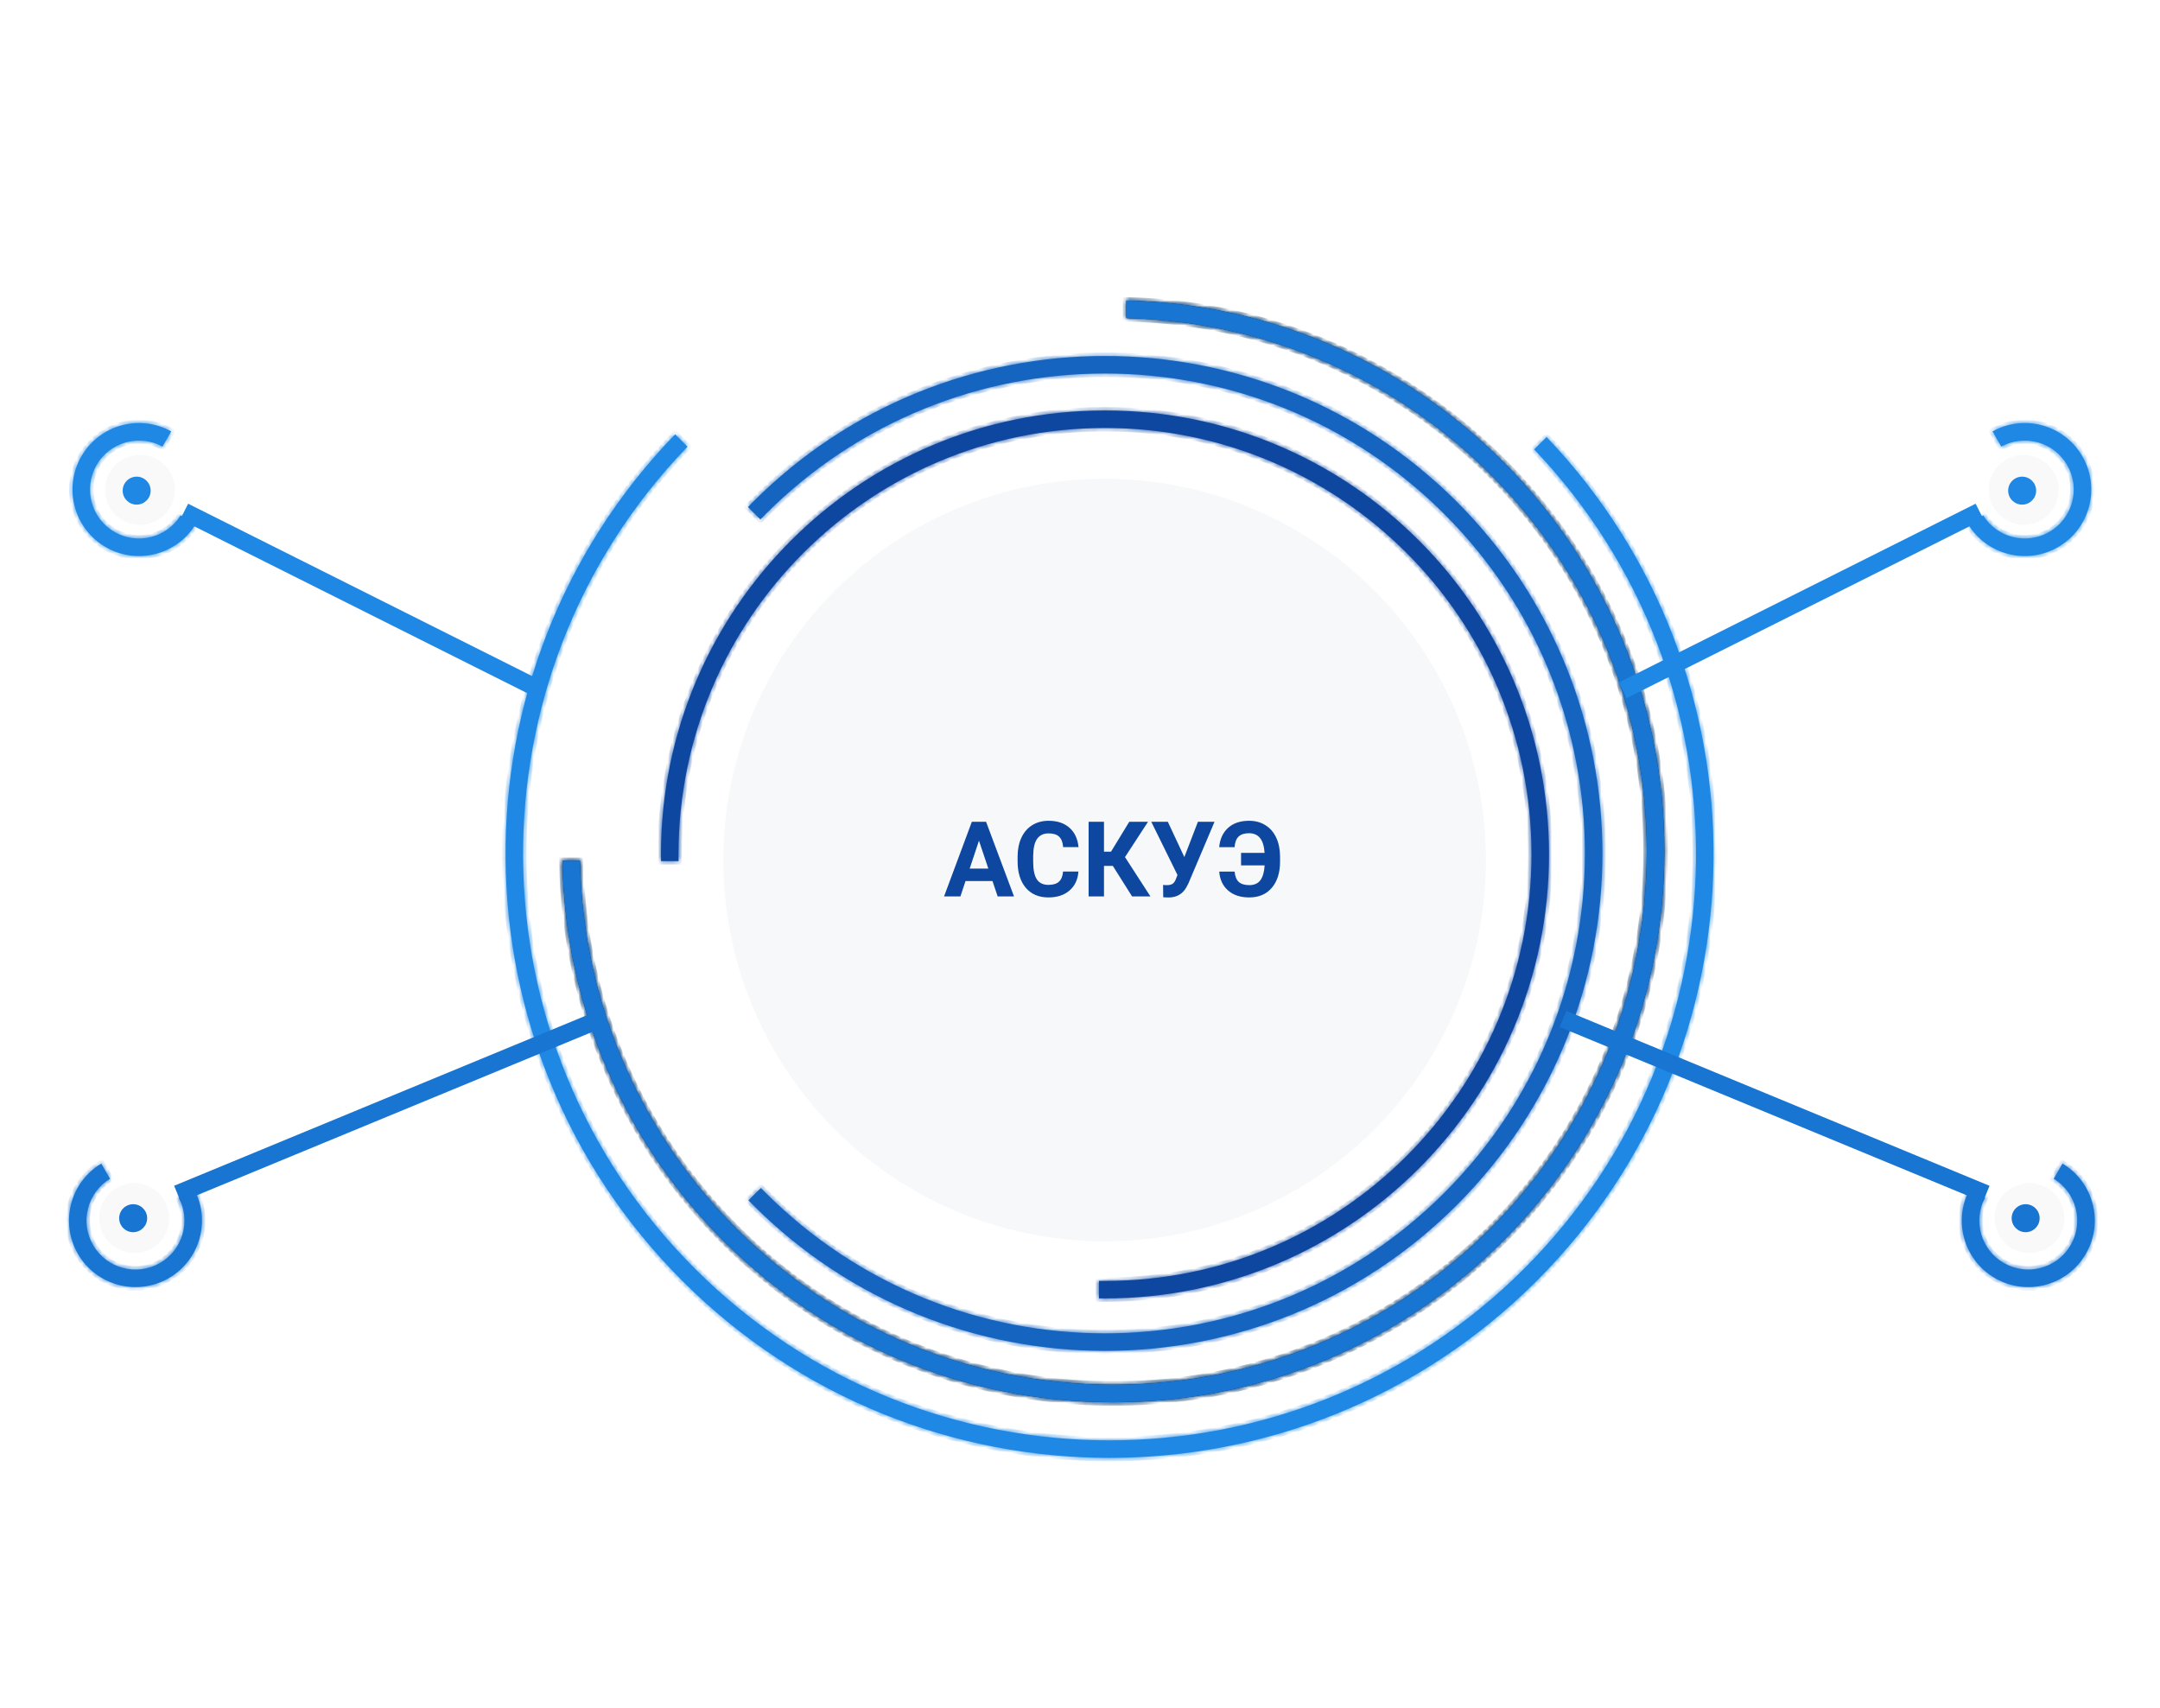 <svg width="435" height="344" viewBox="0 0 435 344" fill="none" xmlns="http://www.w3.org/2000/svg">
<g filter="url(#filter0_d)">
<circle cx="222.458" cy="173.22" r="76.788" fill="#F6F8F9"/>
</g>
<mask id="path-2-inside-1" fill="white">
<path fill-rule="evenodd" clip-rule="evenodd" d="M116.803 173.376C117.825 231.826 165.526 278.893 224.219 278.893C283.553 278.893 331.653 230.793 331.653 171.459C331.653 113.001 284.962 65.447 226.838 64.057L226.838 60.534C286.908 61.925 335.175 111.055 335.175 171.459C335.175 232.739 285.499 282.415 224.219 282.415C163.58 282.415 114.303 233.771 113.28 173.376L116.803 173.376Z"/>
</mask>
<path fill-rule="evenodd" clip-rule="evenodd" d="M116.803 173.376C117.825 231.826 165.526 278.893 224.219 278.893C283.553 278.893 331.653 230.793 331.653 171.459C331.653 113.001 284.962 65.447 226.838 64.057L226.838 60.534C286.908 61.925 335.175 111.055 335.175 171.459C335.175 232.739 285.499 282.415 224.219 282.415C163.58 282.415 114.303 233.771 113.28 173.376L116.803 173.376Z" fill="black"/>
<path d="M116.803 173.376L117.507 173.364L117.495 172.672L116.803 172.672L116.803 173.376ZM226.838 64.057L226.133 64.057L226.133 64.745L226.821 64.761L226.838 64.057ZM226.838 60.534L226.854 59.83L226.133 59.813L226.133 60.534L226.838 60.534ZM113.28 173.376L113.28 172.672L112.563 172.672L112.575 173.388L113.28 173.376ZM116.098 173.389C117.128 232.222 165.141 279.597 224.219 279.597L224.219 278.188C165.911 278.188 118.523 231.43 117.507 173.364L116.098 173.389ZM224.219 279.597C283.942 279.597 332.357 231.182 332.357 171.459L330.948 171.459C330.948 230.404 283.164 278.188 224.219 278.188L224.219 279.597ZM332.357 171.459C332.357 112.617 285.36 64.752 226.855 63.353L226.821 64.761C284.564 66.143 330.948 113.384 330.948 171.459L332.357 171.459ZM226.133 60.534L226.133 64.057L227.542 64.057L227.542 60.534L226.133 60.534ZM335.88 171.459C335.88 110.672 287.306 61.229 226.854 59.83L226.822 61.238C286.51 62.62 334.471 111.439 334.471 171.459L335.88 171.459ZM224.219 283.12C285.888 283.12 335.88 233.128 335.88 171.459L334.471 171.459C334.471 232.349 285.11 281.711 224.219 281.711L224.219 283.12ZM112.575 173.388C113.605 234.167 163.195 283.12 224.219 283.12L224.219 281.711C163.966 281.711 115.001 233.376 113.984 173.364L112.575 173.388ZM116.803 172.672L113.28 172.672L113.28 174.081L116.803 174.081L116.803 172.672Z" fill="black" mask="url(#path-2-inside-1)"/>
<mask id="path-4-inside-2" fill="white">
<path fill-rule="evenodd" clip-rule="evenodd" d="M116.803 173.376C117.825 231.826 165.526 278.893 224.219 278.893C283.553 278.893 331.653 230.793 331.653 171.459C331.653 113.001 284.962 65.447 226.838 64.057L226.838 60.534C286.908 61.925 335.175 111.055 335.175 171.459C335.175 232.739 285.499 282.415 224.219 282.415C163.58 282.415 114.303 233.771 113.28 173.376L116.803 173.376Z"/>
</mask>
<path fill-rule="evenodd" clip-rule="evenodd" d="M116.803 173.376C117.825 231.826 165.526 278.893 224.219 278.893C283.553 278.893 331.653 230.793 331.653 171.459C331.653 113.001 284.962 65.447 226.838 64.057L226.838 60.534C286.908 61.925 335.175 111.055 335.175 171.459C335.175 232.739 285.499 282.415 224.219 282.415C163.58 282.415 114.303 233.771 113.28 173.376L116.803 173.376Z" fill="#1875D2"/>
<path d="M116.803 173.376L117.507 173.364L117.495 172.672L116.803 172.672L116.803 173.376ZM226.838 64.057L226.133 64.057L226.133 64.745L226.821 64.761L226.838 64.057ZM226.838 60.534L226.854 59.83L226.133 59.813L226.133 60.534L226.838 60.534ZM113.28 173.376L113.28 172.672L112.563 172.672L112.575 173.388L113.28 173.376ZM116.098 173.389C117.128 232.222 165.141 279.597 224.219 279.597L224.219 278.188C165.911 278.188 118.523 231.43 117.507 173.364L116.098 173.389ZM224.219 279.597C283.942 279.597 332.357 231.182 332.357 171.459L330.948 171.459C330.948 230.404 283.164 278.188 224.219 278.188L224.219 279.597ZM332.357 171.459C332.357 112.617 285.36 64.752 226.855 63.353L226.821 64.761C284.564 66.143 330.948 113.384 330.948 171.459L332.357 171.459ZM226.133 60.534L226.133 64.057L227.542 64.057L227.542 60.534L226.133 60.534ZM335.88 171.459C335.88 110.672 287.306 61.229 226.854 59.83L226.822 61.238C286.51 62.62 334.471 111.439 334.471 171.459L335.88 171.459ZM224.219 283.12C285.888 283.12 335.88 233.128 335.88 171.459L334.471 171.459C334.471 232.349 285.11 281.711 224.219 281.711L224.219 283.12ZM112.575 173.388C113.605 234.167 163.195 283.12 224.219 283.12L224.219 281.711C163.966 281.711 115.001 233.376 113.984 173.364L112.575 173.388ZM116.803 172.672L113.28 172.672L113.28 174.081L116.803 174.081L116.803 172.672Z" fill="#1875D2" mask="url(#path-4-inside-2)"/>
<g filter="url(#filter1_d)">
<circle r="7.045" transform="matrix(-0.966 -0.259 0.259 -0.966 27.037 245.333)" fill="#F9F9F9"/>
</g>
<mask id="path-7-inside-3" fill="white">
<path fill-rule="evenodd" clip-rule="evenodd" d="M22.155 237.407C17.59 240.183 16.057 246.113 18.743 250.764C21.467 255.482 27.499 257.099 32.217 254.375C36.844 251.704 38.488 245.851 35.981 241.176L39.033 239.414C42.511 245.774 40.29 253.781 33.978 257.425C27.576 261.122 19.389 258.928 15.692 252.525C12.034 246.189 14.144 238.106 20.394 234.356L22.155 237.407Z"/>
</mask>
<path fill-rule="evenodd" clip-rule="evenodd" d="M22.155 237.407C17.59 240.183 16.057 246.113 18.743 250.764C21.467 255.482 27.499 257.099 32.217 254.375C36.844 251.704 38.488 245.851 35.981 241.176L39.033 239.414C42.511 245.774 40.29 253.781 33.978 257.425C27.576 261.122 19.389 258.928 15.692 252.525C12.034 246.189 14.144 238.106 20.394 234.356L22.155 237.407Z" fill="#1875D2"/>
<path d="M22.155 237.407L22.521 238.009L23.11 237.651L22.765 237.055L22.155 237.407ZM35.981 241.176L35.629 240.566L35.038 240.907L35.36 241.509L35.981 241.176ZM39.033 239.414L39.651 239.076L39.305 238.444L38.681 238.804L39.033 239.414ZM20.394 234.356L21.004 234.004L20.646 233.383L20.031 233.752L20.394 234.356ZM21.789 236.805C16.898 239.78 15.255 246.133 18.133 251.116L19.353 250.412C16.859 246.093 18.283 240.587 22.521 238.009L21.789 236.805ZM18.133 251.116C21.051 256.171 27.515 257.903 32.569 254.985L31.865 253.765C27.484 256.294 21.882 254.793 19.353 250.412L18.133 251.116ZM32.569 254.985C37.526 252.123 39.288 245.852 36.602 240.843L35.36 241.509C37.688 245.849 36.161 251.284 31.865 253.765L32.569 254.985ZM38.681 238.804L35.629 240.566L36.334 241.786L39.385 240.024L38.681 238.804ZM34.331 258.035C40.974 254.2 43.313 245.771 39.651 239.076L38.415 239.752C41.71 245.777 39.605 253.363 33.626 256.815L34.331 258.035ZM15.082 252.878C18.973 259.617 27.591 261.926 34.331 258.035L33.626 256.815C27.561 260.317 19.804 258.239 16.302 252.173L15.082 252.878ZM20.031 233.752C13.453 237.699 11.231 246.208 15.082 252.878L16.302 252.173C12.837 246.171 14.836 238.512 20.756 234.96L20.031 233.752ZM22.765 237.055L21.004 234.004L19.784 234.708L21.545 237.759L22.765 237.055Z" fill="#1875D2" mask="url(#path-7-inside-3)"/>
<g filter="url(#filter2_d)">
<circle cx="28.196" cy="98.664" r="7.045" transform="rotate(-105 28.196 98.664)" fill="#F9F9F9"/>
</g>
<mask id="path-10-inside-4" fill="white">
<path fill-rule="evenodd" clip-rule="evenodd" d="M32.723 89.94C28.036 87.374 22.134 89.011 19.448 93.663C16.724 98.38 18.341 104.413 23.059 107.137C27.685 109.808 33.575 108.306 36.37 103.799L39.422 105.56C35.653 111.752 27.608 113.831 21.297 110.188C14.895 106.491 12.701 98.304 16.398 91.901C20.056 85.565 28.112 83.351 34.484 86.889L32.723 89.94Z"/>
</mask>
<path fill-rule="evenodd" clip-rule="evenodd" d="M32.723 89.94C28.036 87.374 22.134 89.011 19.448 93.663C16.724 98.38 18.341 104.413 23.059 107.137C27.685 109.808 33.575 108.306 36.37 103.799L39.422 105.56C35.653 111.752 27.608 113.831 21.297 110.188C14.895 106.491 12.701 98.304 16.398 91.901C20.056 85.565 28.112 83.351 34.484 86.889L32.723 89.94Z" fill="#1F88E4"/>
<path d="M32.723 89.94L32.385 90.558L32.989 90.888L33.333 90.292L32.723 89.94ZM36.37 103.799L36.723 103.188L36.132 102.847L35.772 103.427L36.37 103.799ZM39.422 105.56L40.024 105.927L40.399 105.311L39.774 104.95L39.422 105.56ZM34.484 86.889L35.094 87.241L35.453 86.621L34.826 86.273L34.484 86.889ZM33.061 89.322C28.039 86.573 21.715 88.327 18.838 93.31L20.058 94.015C22.552 89.696 28.032 88.176 32.385 90.558L33.061 89.322ZM18.838 93.31C15.92 98.365 17.651 104.829 22.706 107.747L23.411 106.527C19.03 103.998 17.529 98.396 20.058 94.015L18.838 93.31ZM22.706 107.747C27.663 110.609 33.974 108.999 36.969 104.17L35.772 103.427C33.176 107.612 27.706 109.007 23.411 106.527L22.706 107.747ZM39.774 104.95L36.723 103.188L36.018 104.409L39.07 106.17L39.774 104.95ZM20.945 110.798C27.588 114.633 36.056 112.445 40.024 105.927L38.82 105.194C35.25 111.06 27.628 113.029 21.65 109.578L20.945 110.798ZM15.787 91.549C11.896 98.289 14.206 106.907 20.945 110.798L21.65 109.578C15.584 106.076 13.506 98.319 17.008 92.254L15.787 91.549ZM34.826 86.273C28.118 82.549 19.638 84.879 15.787 91.549L17.008 92.254C20.473 86.251 28.106 84.153 34.142 87.505L34.826 86.273ZM33.333 90.292L35.094 87.241L33.874 86.536L32.113 89.588L33.333 90.292Z" fill="#1F88E4" mask="url(#path-10-inside-4)"/>
<mask id="path-12-inside-5" fill="white">
<path fill-rule="evenodd" clip-rule="evenodd" d="M138.46 89.961C93.811 136.194 94.302 209.87 139.932 255.5C186.057 301.626 260.842 301.626 306.968 255.5C352.415 210.053 353.084 136.783 308.974 90.518L311.465 88.026C356.951 135.668 356.282 211.168 309.459 257.991C261.957 305.492 184.942 305.492 137.441 257.991C90.435 210.985 89.945 135.079 135.969 87.47L138.46 89.961Z"/>
</mask>
<path fill-rule="evenodd" clip-rule="evenodd" d="M138.46 89.961C93.811 136.194 94.302 209.87 139.932 255.5C186.057 301.626 260.842 301.626 306.968 255.5C352.415 210.053 353.084 136.783 308.974 90.518L311.465 88.026C356.951 135.668 356.282 211.168 309.459 257.991C261.957 305.492 184.942 305.492 137.441 257.991C90.435 210.985 89.945 135.079 135.969 87.47L138.46 89.961Z" fill="#1F88E4"/>
<path d="M138.46 89.961L138.967 90.451L139.448 89.953L138.958 89.463L138.46 89.961ZM308.974 90.518L308.475 90.019L307.989 90.506L308.464 91.004L308.974 90.518ZM311.465 88.026L311.975 87.54L311.477 87.018L310.967 87.528L311.465 88.026ZM135.969 87.47L136.467 86.972L135.96 86.465L135.462 86.98L135.969 87.47ZM137.953 89.472C93.038 135.981 93.531 210.096 139.433 255.998L140.43 255.002C95.072 209.644 94.584 136.408 138.967 90.451L137.953 89.472ZM139.433 255.998C185.834 302.399 261.065 302.399 307.466 255.998L306.47 255.002C260.619 300.853 186.28 300.853 140.43 255.002L139.433 255.998ZM307.466 255.998C353.185 210.28 353.857 136.574 309.483 90.031L308.464 91.004C352.311 136.993 351.646 209.826 306.47 255.002L307.466 255.998ZM310.967 87.528L308.475 90.019L309.472 91.016L311.963 88.524L310.967 87.528ZM309.957 258.489C357.051 211.395 357.724 135.458 311.975 87.54L310.955 88.513C356.177 135.879 355.512 210.941 308.961 257.493L309.957 258.489ZM136.943 258.489C184.719 306.266 262.18 306.266 309.957 258.489L308.961 257.493C261.734 304.719 185.165 304.719 137.939 257.493L136.943 258.489ZM135.462 86.98C89.171 134.865 89.665 211.211 136.943 258.489L137.939 257.493C91.206 210.76 90.718 135.293 136.475 87.96L135.462 86.98ZM138.958 89.463L136.467 86.972L135.471 87.968L137.962 90.459L138.958 89.463Z" fill="#1F88E4" mask="url(#path-12-inside-5)"/>
<mask id="path-14-inside-6" fill="white">
<path fill-rule="evenodd" clip-rule="evenodd" d="M290.879 240.232C253.132 277.979 191.932 277.979 154.185 240.232C153.863 239.91 153.545 239.587 153.229 239.263L150.738 241.754C151.054 242.078 151.373 242.401 151.694 242.722C190.817 281.845 254.247 281.845 293.369 242.722C332.492 203.6 332.492 140.169 293.369 101.047C254.247 61.924 190.817 61.924 151.694 101.047C151.339 101.402 150.987 101.759 150.638 102.119L153.129 104.61C153.477 104.25 153.829 103.893 154.185 103.538C191.932 65.79 253.132 65.79 290.879 103.538C328.626 141.285 328.626 202.485 290.879 240.232Z"/>
</mask>
<path fill-rule="evenodd" clip-rule="evenodd" d="M290.879 240.232C253.132 277.979 191.932 277.979 154.185 240.232C153.863 239.91 153.545 239.587 153.229 239.263L150.738 241.754C151.054 242.078 151.373 242.401 151.694 242.722C190.817 281.845 254.247 281.845 293.369 242.722C332.492 203.6 332.492 140.169 293.369 101.047C254.247 61.924 190.817 61.924 151.694 101.047C151.339 101.402 150.987 101.759 150.638 102.119L153.129 104.61C153.477 104.25 153.829 103.893 154.185 103.538C191.932 65.79 253.132 65.79 290.879 103.538C328.626 141.285 328.626 202.485 290.879 240.232Z" fill="#1564C0"/>
<path d="M153.229 239.263L153.734 238.771L153.236 238.259L152.731 238.764L153.229 239.263ZM150.738 241.754L150.24 241.255L149.748 241.747L150.233 242.245L150.738 241.754ZM150.638 102.119L150.132 101.628L149.649 102.126L150.14 102.617L150.638 102.119ZM153.129 104.61L152.631 105.108L153.137 105.614L153.635 105.1L153.129 104.61ZM153.687 240.73C191.709 278.752 253.355 278.752 291.377 240.73L290.381 239.733C252.909 277.205 192.155 277.205 154.683 239.733L153.687 240.73ZM152.724 239.754C153.042 240.081 153.363 240.406 153.687 240.73L154.683 239.733C154.364 239.414 154.048 239.094 153.734 238.771L152.724 239.754ZM152.731 238.764L150.24 241.255L151.236 242.252L153.727 239.761L152.731 238.764ZM150.233 242.245C150.552 242.572 150.872 242.897 151.196 243.22L152.192 242.224C151.873 241.905 151.557 241.584 151.243 241.262L150.233 242.245ZM151.196 243.22C190.594 282.618 254.47 282.618 293.868 243.22L292.871 242.224C254.024 281.072 191.04 281.072 152.192 242.224L151.196 243.22ZM293.868 243.22C333.265 203.823 333.265 139.946 293.868 100.549L292.871 101.545C331.719 140.392 331.719 203.377 292.871 242.224L293.868 243.22ZM293.868 100.549C254.47 61.151 190.594 61.151 151.196 100.549L152.192 101.545C191.04 62.697 254.024 62.697 292.871 101.545L293.868 100.549ZM151.196 100.549C150.838 100.906 150.484 101.266 150.132 101.628L151.143 102.609C151.49 102.253 151.839 101.898 152.192 101.545L151.196 100.549ZM150.14 102.617L152.631 105.108L153.627 104.111L151.136 101.62L150.14 102.617ZM153.687 103.039C153.329 103.397 152.974 103.757 152.623 104.119L153.635 105.1C153.981 104.743 154.33 104.388 154.683 104.036L153.687 103.039ZM291.377 103.039C253.355 65.017 191.709 65.017 153.687 103.039L154.683 104.036C192.155 66.564 252.909 66.564 290.381 104.036L291.377 103.039ZM291.377 240.73C329.399 202.708 329.399 141.062 291.377 103.039L290.381 104.036C327.852 141.508 327.852 202.262 290.381 239.733L291.377 240.73Z" fill="#1564C0" mask="url(#path-14-inside-6)"/>
<mask id="path-16-inside-7" fill="white">
<path fill-rule="evenodd" clip-rule="evenodd" d="M308.426 172.09C308.426 219.528 269.97 257.984 222.532 257.984C222.126 257.984 221.72 257.981 221.315 257.976L221.315 261.498C221.72 261.504 222.126 261.507 222.532 261.507C271.916 261.507 311.949 221.473 311.949 172.09C311.949 122.706 271.916 82.673 222.532 82.673C173.148 82.673 133.115 122.706 133.115 172.09C133.115 172.537 133.119 172.984 133.125 173.429L136.648 173.429C136.641 172.984 136.638 172.537 136.638 172.09C136.638 124.652 175.094 86.195 222.532 86.195C269.97 86.195 308.426 124.652 308.426 172.09Z"/>
</mask>
<path fill-rule="evenodd" clip-rule="evenodd" d="M308.426 172.09C308.426 219.528 269.97 257.984 222.532 257.984C222.126 257.984 221.72 257.981 221.315 257.976L221.315 261.498C221.72 261.504 222.126 261.507 222.532 261.507C271.916 261.507 311.949 221.473 311.949 172.09C311.949 122.706 271.916 82.673 222.532 82.673C173.148 82.673 133.115 122.706 133.115 172.09C133.115 172.537 133.119 172.984 133.125 173.429L136.648 173.429C136.641 172.984 136.638 172.537 136.638 172.09C136.638 124.652 175.094 86.195 222.532 86.195C269.97 86.195 308.426 124.652 308.426 172.09Z" fill="#0E47A0"/>
<path d="M221.315 257.976L221.325 257.271L220.611 257.261L220.611 257.976L221.315 257.976ZM221.315 261.498L220.611 261.498L220.611 262.194L221.306 262.203L221.315 261.498ZM133.125 173.429L132.421 173.44L132.431 174.134L133.125 174.134L133.125 173.429ZM136.648 173.429L136.648 174.134L137.363 174.134L137.352 173.419L136.648 173.429ZM222.532 258.689C270.359 258.689 309.131 219.917 309.131 172.09L307.722 172.09C307.722 219.139 269.581 257.28 222.532 257.28L222.532 258.689ZM221.306 258.68C221.714 258.686 222.123 258.689 222.532 258.689L222.532 257.28C222.129 257.28 221.727 257.277 221.325 257.271L221.306 258.68ZM220.611 257.976L220.611 261.498L222.02 261.498L222.02 257.976L220.611 257.976ZM221.306 262.203C221.714 262.208 222.123 262.211 222.532 262.211L222.532 260.802C222.129 260.802 221.727 260.799 221.325 260.794L221.306 262.203ZM222.532 262.211C272.305 262.211 312.653 221.862 312.653 172.09L311.244 172.09C311.244 221.084 271.526 260.802 222.532 260.802L222.532 262.211ZM312.653 172.09C312.653 122.317 272.305 81.969 222.532 81.969L222.532 83.377C271.527 83.377 311.244 123.095 311.244 172.09L312.653 172.09ZM222.532 81.969C172.759 81.969 132.411 122.317 132.411 172.09L133.82 172.09C133.82 123.095 173.538 83.377 222.532 83.377L222.532 81.969ZM132.411 172.09C132.411 172.541 132.414 172.99 132.421 173.44L133.829 173.419C133.823 172.977 133.82 172.534 133.82 172.09L132.411 172.09ZM133.125 174.134L136.648 174.134L136.648 172.725L133.125 172.725L133.125 174.134ZM135.933 172.09C135.933 172.541 135.937 172.991 135.943 173.44L137.352 173.419C137.345 172.976 137.342 172.533 137.342 172.09L135.933 172.09ZM222.532 85.491C174.705 85.491 135.933 124.263 135.933 172.09L137.342 172.09C137.342 125.041 175.483 86.9 222.532 86.9L222.532 85.491ZM309.131 172.09C309.131 124.263 270.359 85.491 222.532 85.491L222.532 86.9C269.581 86.9 307.722 125.041 307.722 172.09L309.131 172.09Z" fill="#0E47A0" mask="url(#path-16-inside-7)"/>
<path d="M199.876 177.444H194.448L193.416 180.539H190.124L195.717 165.514H198.586L204.21 180.539H200.918L199.876 177.444ZM195.284 174.936H199.04L197.152 169.312L195.284 174.936ZM217.182 175.534C217.065 177.151 216.466 178.424 215.386 179.353C214.313 180.281 212.896 180.746 211.135 180.746C209.208 180.746 207.691 180.099 206.584 178.806C205.483 177.505 204.933 175.724 204.933 173.46V172.542C204.933 171.097 205.187 169.824 205.696 168.724C206.205 167.623 206.931 166.78 207.874 166.195C208.823 165.604 209.924 165.308 211.176 165.308C212.91 165.308 214.306 165.772 215.366 166.701C216.425 167.63 217.037 168.933 217.203 170.612H214.107C214.031 169.642 213.759 168.94 213.291 168.507C212.83 168.067 212.125 167.846 211.176 167.846C210.144 167.846 209.37 168.218 208.854 168.961C208.345 169.697 208.083 170.842 208.07 172.397V173.532C208.07 175.156 208.314 176.343 208.802 177.093C209.298 177.843 210.075 178.218 211.135 178.218C212.091 178.218 212.803 178.001 213.271 177.567C213.745 177.127 214.017 176.449 214.086 175.534H217.182ZM224.117 174.399H222.331V180.539H219.235V165.514H222.331V171.53H223.745L227.419 165.514H231.196L226.562 172.624L231.681 180.539H227.986L224.117 174.399ZM238.512 172.614L241.247 165.514H244.591L239.338 177.908L238.915 178.723C238.137 180.078 236.947 180.756 235.344 180.756L234.261 180.715L234.23 178.228C234.395 178.255 234.663 178.269 235.035 178.269C235.468 178.269 235.816 178.193 236.077 178.042C236.345 177.891 236.569 177.612 236.748 177.206L237.13 176.226L231.856 165.514H235.189L238.512 172.614ZM248.636 175.545C248.725 176.515 249.011 177.213 249.492 177.64C249.974 178.059 250.672 178.269 251.587 178.269C252.599 178.269 253.348 177.935 253.837 177.268C254.325 176.594 254.607 175.6 254.683 174.286H249.936V171.778H254.673C254.59 170.437 254.288 169.442 253.765 168.796C253.249 168.142 252.509 167.815 251.546 167.815C250.61 167.815 249.909 168.039 249.441 168.486C248.973 168.926 248.701 169.639 248.626 170.622H245.53C245.681 168.978 246.28 167.681 247.325 166.732C248.378 165.782 249.785 165.308 251.546 165.308C252.798 165.308 253.895 165.604 254.838 166.195C255.787 166.78 256.517 167.623 257.026 168.724C257.535 169.817 257.789 171.094 257.789 172.552V173.532C257.789 175.748 257.235 177.505 256.128 178.806C255.027 180.099 253.514 180.746 251.587 180.746C249.812 180.746 248.388 180.278 247.315 179.342C246.249 178.4 245.657 177.134 245.54 175.545H248.636Z" fill="#0E47A0"/>
<line x1="120.981" y1="205.223" x2="35.739" y2="240.447" stroke="#1875D2" stroke-width="3.522"/>
<line x1="108.952" y1="139.03" x2="37.095" y2="103.021" stroke="#1F88E4" stroke-width="3.522"/>
<circle cx="26.818" cy="245.35" r="2.818" fill="#1875D2"/>
<circle cx="27.523" cy="98.818" r="2.818" fill="#1F88E4"/>
<g filter="url(#filter3_d)">
<circle r="7.045" transform="matrix(0.966 -0.259 -0.259 -0.966 408.721 245.333)" fill="#F9F9F9"/>
</g>
<mask id="path-24-inside-8" fill="white">
<path fill-rule="evenodd" clip-rule="evenodd" d="M413.604 237.406C418.167 240.183 419.7 246.111 417.015 250.762C414.291 255.48 408.258 257.097 403.54 254.373C398.914 251.702 397.27 245.85 399.776 241.175L396.724 239.413C393.247 245.773 395.468 253.78 401.779 257.423C408.182 261.12 416.369 258.926 420.066 252.524C423.723 246.188 421.614 238.105 415.365 234.355L413.604 237.406Z"/>
</mask>
<path fill-rule="evenodd" clip-rule="evenodd" d="M413.604 237.406C418.167 240.183 419.7 246.111 417.015 250.762C414.291 255.48 408.258 257.097 403.54 254.373C398.914 251.702 397.27 245.85 399.776 241.175L396.724 239.413C393.247 245.773 395.468 253.78 401.779 257.423C408.182 261.12 416.369 258.926 420.066 252.524C423.723 246.188 421.614 238.105 415.365 234.355L413.604 237.406Z" fill="#1875D2"/>
<path d="M413.604 237.406L413.237 238.008L412.649 237.65L412.993 237.053L413.604 237.406ZM399.776 241.175L400.128 240.565L400.719 240.907L400.397 241.508L399.776 241.175ZM396.724 239.413L396.106 239.075L396.452 238.443L397.076 238.803L396.724 239.413ZM415.365 234.355L414.755 234.002L415.113 233.382L415.728 233.751L415.365 234.355ZM413.97 236.804C418.86 239.779 420.502 246.131 417.625 251.115L416.405 250.41C418.898 246.091 417.475 240.586 413.237 238.008L413.97 236.804ZM417.625 251.115C414.707 256.169 408.243 257.901 403.188 254.983L403.893 253.763C408.274 256.292 413.876 254.791 416.405 250.41L417.625 251.115ZM403.188 254.983C398.232 252.121 396.47 245.851 399.155 240.843L400.397 241.508C398.07 245.848 399.597 251.283 403.893 253.763L403.188 254.983ZM397.076 238.803L400.128 240.565L399.424 241.785L396.372 240.024L397.076 238.803ZM401.427 258.033C394.784 254.198 392.445 245.771 396.106 239.075L397.342 239.751C394.048 245.776 396.153 253.361 402.132 256.813L401.427 258.033ZM420.676 252.876C416.785 259.615 408.167 261.925 401.427 258.033L402.132 256.813C408.197 260.315 415.953 258.237 419.455 252.171L420.676 252.876ZM415.728 233.751C422.305 237.698 424.526 246.207 420.676 252.876L419.455 252.171C422.921 246.169 420.922 238.511 415.003 234.959L415.728 233.751ZM412.993 237.053L414.755 234.002L415.975 234.707L414.214 237.758L412.993 237.053Z" fill="#1875D2" mask="url(#path-24-inside-8)"/>
<g filter="url(#filter4_d)">
<circle r="7.045" transform="matrix(0.259 -0.966 -0.966 -0.259 407.562 98.664)" fill="#F9F9F9"/>
</g>
<mask id="path-27-inside-9" fill="white">
<path fill-rule="evenodd" clip-rule="evenodd" d="M403.035 89.94C407.722 87.374 413.624 89.011 416.31 93.663C419.034 98.38 417.417 104.413 412.699 107.137C408.073 109.808 402.183 108.306 399.387 103.799L396.336 105.56C400.105 111.752 408.149 113.831 414.46 110.188C420.863 106.491 423.057 98.304 419.36 91.901C415.702 85.565 407.646 83.351 401.273 86.889L403.035 89.94Z"/>
</mask>
<path fill-rule="evenodd" clip-rule="evenodd" d="M403.035 89.94C407.722 87.374 413.624 89.011 416.31 93.663C419.034 98.38 417.417 104.413 412.699 107.137C408.073 109.808 402.183 108.306 399.387 103.799L396.336 105.56C400.105 111.752 408.149 113.831 414.46 110.188C420.863 106.491 423.057 98.304 419.36 91.901C415.702 85.565 407.646 83.351 401.273 86.889L403.035 89.94Z" fill="#1F88E4"/>
<path d="M403.035 89.94L403.373 90.558L402.769 90.888L402.425 90.292L403.035 89.94ZM399.387 103.799L399.035 103.188L399.626 102.847L399.986 103.427L399.387 103.799ZM396.336 105.56L395.734 105.927L395.359 105.311L395.984 104.95L396.336 105.56ZM401.273 86.889L400.663 87.241L400.305 86.621L400.932 86.273L401.273 86.889ZM402.697 89.322C407.719 86.573 414.042 88.327 416.92 93.31L415.7 94.015C413.206 89.696 407.725 88.176 403.373 90.558L402.697 89.322ZM416.92 93.31C419.838 98.365 418.106 104.829 413.051 107.747L412.347 106.527C416.728 103.998 418.229 98.396 415.7 94.015L416.92 93.31ZM413.051 107.747C408.095 110.609 401.784 108.999 398.789 104.17L399.986 103.427C402.582 107.612 408.051 109.007 412.347 106.527L413.051 107.747ZM395.984 104.95L399.035 103.188L399.74 104.409L396.688 106.17L395.984 104.95ZM414.813 110.798C408.17 114.633 399.702 112.445 395.734 105.927L396.938 105.194C400.508 111.06 408.129 113.029 414.108 109.578L414.813 110.798ZM419.97 91.549C423.861 98.289 421.552 106.907 414.813 110.798L414.108 109.578C420.174 106.076 422.252 98.319 418.75 92.254L419.97 91.549ZM400.932 86.273C407.639 82.549 416.119 84.879 419.97 91.549L418.75 92.254C415.284 86.251 407.652 84.153 401.615 87.505L400.932 86.273ZM402.425 90.292L400.663 87.241L401.884 86.536L403.645 89.588L402.425 90.292Z" fill="#1F88E4" mask="url(#path-27-inside-9)"/>
<line y1="-1.761" x2="92.233" y2="-1.761" transform="matrix(0.924 0.382 0.382 -0.924 315.449 203.595)" stroke="#1875D2" stroke-width="3.522"/>
<line y1="-1.761" x2="80.375" y2="-1.761" transform="matrix(0.894 -0.448 -0.448 -0.894 326.017 137.456)" stroke="#1F88E4" stroke-width="3.522"/>
<circle r="2.818" transform="matrix(-1 0 0 1 407.943 245.35)" fill="#1875D2"/>
<circle r="2.818" transform="matrix(-1 0 0 1 407.238 98.818)" fill="#1F88E4"/>
<defs>
<filter id="filter0_d" x="126.649" y="77.41" width="191.619" height="191.619" filterUnits="userSpaceOnUse" color-interpolation-filters="sRGB">
<feFlood flood-opacity="0" result="BackgroundImageFix"/>
<feColorMatrix in="SourceAlpha" type="matrix" values="0 0 0 0 0 0 0 0 0 0 0 0 0 0 0 0 0 0 127 0"/>
<feOffset/>
<feGaussianBlur stdDeviation="9.511"/>
<feColorMatrix type="matrix" values="0 0 0 0 0 0 0 0 0 0 0 0 0 0 0 0 0 0 0.49 0"/>
<feBlend mode="normal" in2="BackgroundImageFix" result="effect1_dropShadow"/>
<feBlend mode="normal" in="SourceGraphic" in2="effect1_dropShadow" result="shape"/>
</filter>
<filter id="filter1_d" x="0.969" y="219.265" width="52.135" height="52.135" filterUnits="userSpaceOnUse" color-interpolation-filters="sRGB">
<feFlood flood-opacity="0" result="BackgroundImageFix"/>
<feColorMatrix in="SourceAlpha" type="matrix" values="0 0 0 0 0 0 0 0 0 0 0 0 0 0 0 0 0 0 127 0"/>
<feOffset/>
<feGaussianBlur stdDeviation="9.511"/>
<feColorMatrix type="matrix" values="0 0 0 0 0 0 0 0 0 0 0 0 0 0 0 0 0 0 0.3 0"/>
<feBlend mode="normal" in2="BackgroundImageFix" result="effect1_dropShadow"/>
<feBlend mode="normal" in="SourceGraphic" in2="effect1_dropShadow" result="shape"/>
</filter>
<filter id="filter2_d" x="2.128" y="72.597" width="52.135" height="52.135" filterUnits="userSpaceOnUse" color-interpolation-filters="sRGB">
<feFlood flood-opacity="0" result="BackgroundImageFix"/>
<feColorMatrix in="SourceAlpha" type="matrix" values="0 0 0 0 0 0 0 0 0 0 0 0 0 0 0 0 0 0 127 0"/>
<feOffset/>
<feGaussianBlur stdDeviation="9.511"/>
<feColorMatrix type="matrix" values="0 0 0 0 0 0 0 0 0 0 0 0 0 0 0 0 0 0 0.3 0"/>
<feBlend mode="normal" in2="BackgroundImageFix" result="effect1_dropShadow"/>
<feBlend mode="normal" in="SourceGraphic" in2="effect1_dropShadow" result="shape"/>
</filter>
<filter id="filter3_d" x="382.654" y="219.265" width="52.135" height="52.135" filterUnits="userSpaceOnUse" color-interpolation-filters="sRGB">
<feFlood flood-opacity="0" result="BackgroundImageFix"/>
<feColorMatrix in="SourceAlpha" type="matrix" values="0 0 0 0 0 0 0 0 0 0 0 0 0 0 0 0 0 0 127 0"/>
<feOffset/>
<feGaussianBlur stdDeviation="9.511"/>
<feColorMatrix type="matrix" values="0 0 0 0 0 0 0 0 0 0 0 0 0 0 0 0 0 0 0.3 0"/>
<feBlend mode="normal" in2="BackgroundImageFix" result="effect1_dropShadow"/>
<feBlend mode="normal" in="SourceGraphic" in2="effect1_dropShadow" result="shape"/>
</filter>
<filter id="filter4_d" x="381.494" y="72.597" width="52.135" height="52.135" filterUnits="userSpaceOnUse" color-interpolation-filters="sRGB">
<feFlood flood-opacity="0" result="BackgroundImageFix"/>
<feColorMatrix in="SourceAlpha" type="matrix" values="0 0 0 0 0 0 0 0 0 0 0 0 0 0 0 0 0 0 127 0"/>
<feOffset/>
<feGaussianBlur stdDeviation="9.511"/>
<feColorMatrix type="matrix" values="0 0 0 0 0 0 0 0 0 0 0 0 0 0 0 0 0 0 0.3 0"/>
<feBlend mode="normal" in2="BackgroundImageFix" result="effect1_dropShadow"/>
<feBlend mode="normal" in="SourceGraphic" in2="effect1_dropShadow" result="shape"/>
</filter>
</defs>
</svg>

